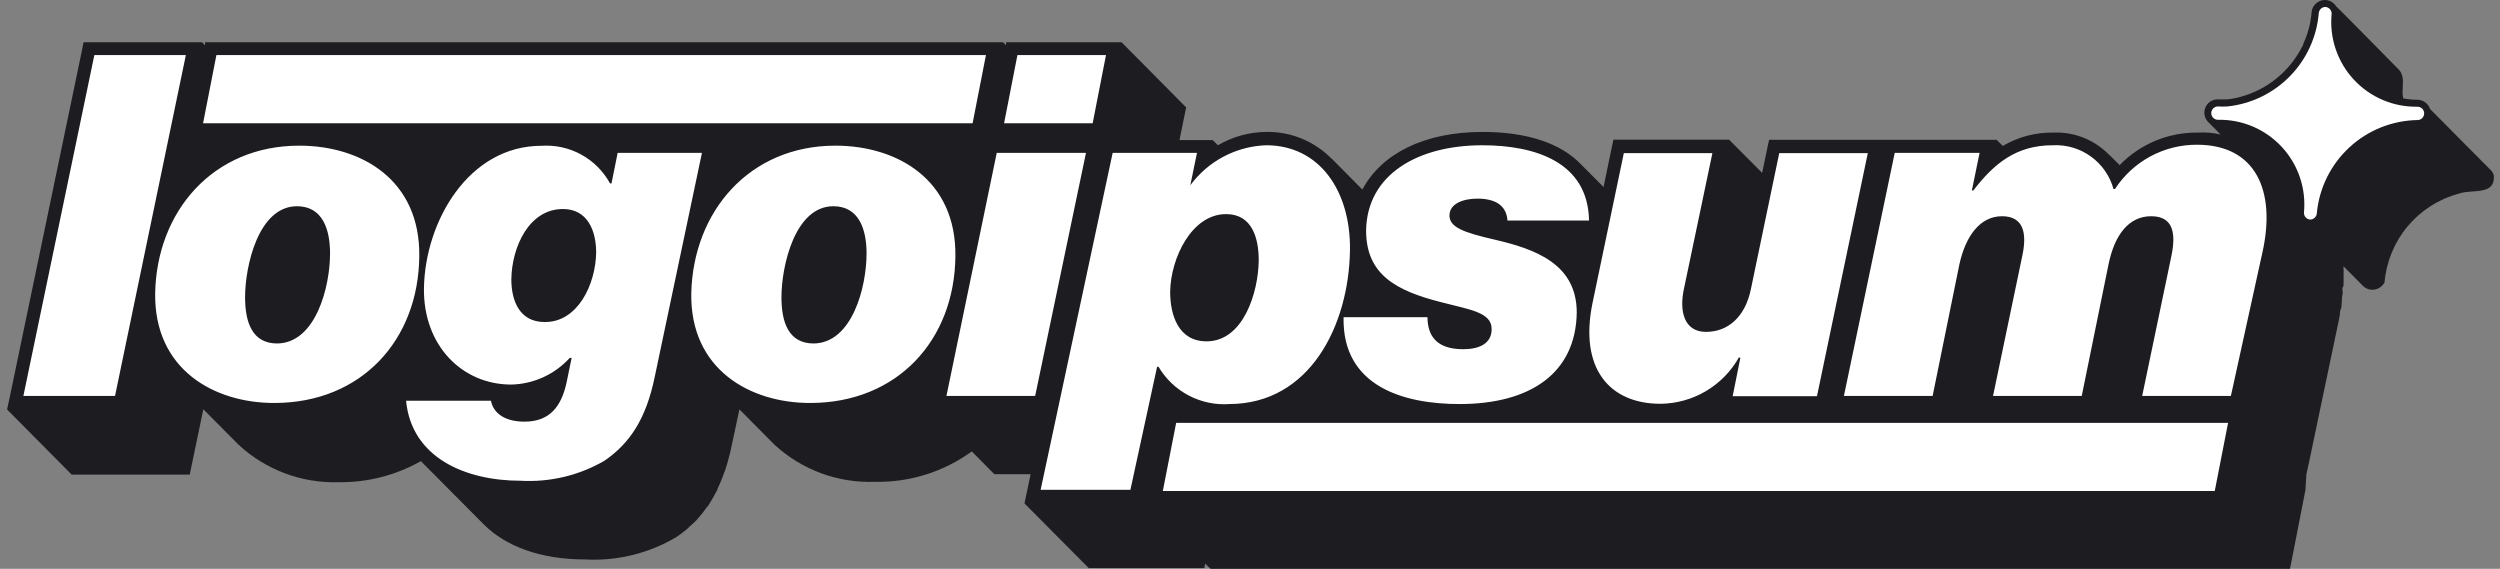 <svg xmlns="http://www.w3.org/2000/svg" width="189" height="43" viewBox="0 0 189 43" fill="none">
    <rect x="0" y="0" width="189" height="43" fill="#808080" stroke="none"/>
    <g clip-path="url(#clip0_1030_2128)">
        <path d="M183.711 8.239L188.198 12.757C188.355 12.882 188.471 13.05 188.531 13.241C188.623 14.353 187.781 14.414 186.921 14.476C186.549 14.503 186.174 14.53 185.87 14.643C184.36 15.051 183.014 15.914 182.014 17.113C181.012 18.313 180.404 19.792 180.272 21.349C180.175 21.529 180.029 21.677 179.85 21.775C179.671 21.873 179.468 21.918 179.264 21.903C179.027 21.883 178.806 21.779 178.638 21.611L177.165 20.128C177.176 20.23 177.176 20.33 177.176 20.411V21.389C177.176 21.451 177.178 21.51 177.171 21.57C177.161 21.637 177.139 21.703 177.086 21.772V21.863C177.086 21.909 177.091 21.953 177.097 21.996C177.107 22.086 177.119 22.178 177.086 22.307C177.054 22.427 177.05 22.567 177.046 22.692C177.045 22.766 177.043 22.835 177.035 22.892C177.025 22.97 177.025 23.053 177.018 23.137C177.012 23.215 176.999 23.293 176.964 23.366C176.917 23.468 176.901 23.566 176.897 23.665C176.893 23.712 176.893 23.76 176.893 23.809L176.833 24.122L174.545 35.033L174.363 35.85L174.292 37.04L173.284 42.193L173.122 43H91.509L91.116 42.607L91.045 42.95H82.312L77.451 38.059L77.915 35.85H75.172L73.468 34.126C71.353 35.666 68.793 36.473 66.177 36.425C63.365 36.536 60.624 35.528 58.553 33.621L55.901 30.949L55.326 33.632C55.256 34.015 55.165 34.378 55.064 34.731L54.973 35.064L54.822 35.548C54.809 35.59 54.793 35.63 54.772 35.669C54.621 36.113 54.443 36.548 54.237 36.969C54.242 36.986 54.242 37.004 54.237 37.02C54.211 37.076 54.18 37.13 54.146 37.181C53.994 37.483 53.826 37.775 53.642 38.059C53.608 38.11 53.578 38.164 53.551 38.22L53.44 38.341C53.194 38.694 52.924 39.031 52.634 39.349C52.554 39.429 52.474 39.504 52.393 39.578C52.31 39.653 52.226 39.727 52.139 39.803L51.918 40.015C51.778 40.131 51.635 40.243 51.489 40.351C51.368 40.44 51.246 40.527 51.121 40.61C49.043 41.841 46.645 42.428 44.233 42.294C40.906 42.294 38.243 41.326 36.559 39.632L31.819 34.862C29.926 35.933 27.782 36.483 25.607 36.455C22.804 36.542 20.079 35.52 18.024 33.611L15.372 30.939L14.514 35.064L14.343 35.88H5.418L0.537 30.959L0.79 29.769L6.155 4.003L6.316 3.197H15.271L15.503 3.419V3.197H75.838L76.06 3.419V3.197H84.793L89.674 8.118L89.432 9.298L89.169 10.589H91.68L92.074 10.982C93.179 10.334 94.434 9.987 95.714 9.974C96.656 9.955 97.591 10.134 98.46 10.498C99.328 10.863 100.11 11.406 100.757 12.091L100.625 11.94L102.995 14.33C104.437 11.617 107.674 9.974 112.071 9.974C115.48 9.974 117.991 10.841 119.513 12.414L121.228 14.138L121.803 11.365L121.974 10.558H130.717L133.218 13.069L133.571 11.375L133.743 10.569H150.947L151.411 11.032C152.576 10.345 153.91 9.996 155.263 10.024C156.077 9.992 156.888 10.141 157.638 10.46C158.387 10.779 159.057 11.261 159.599 11.869C159.571 11.838 159.544 11.806 159.517 11.775C159.469 11.717 159.42 11.661 159.369 11.608L160.245 12.485C161.008 11.694 161.926 11.068 162.94 10.645C163.955 10.222 165.045 10.011 166.143 10.024C166.727 9.988 167.31 10.038 167.875 10.17L166.921 9.207C166.791 9.068 166.702 8.895 166.667 8.708C166.631 8.521 166.65 8.327 166.719 8.15C166.788 7.973 166.907 7.819 167.06 7.706C167.214 7.593 167.396 7.526 167.586 7.513H168.353C168.559 7.493 168.764 7.463 168.967 7.422C170.039 7.197 171.048 6.736 171.919 6.073C172.792 5.411 173.506 4.562 174.01 3.59C174.054 3.515 174.094 3.437 174.131 3.358V3.308C174.478 2.561 174.689 1.758 174.756 0.938C174.773 0.683 174.889 0.444 175.076 0.27C175.263 0.096 175.509 -0.001 175.765 2.92602e-06H175.845C175.998 0.015 176.146 0.064 176.277 0.144C176.409 0.225 176.519 0.334 176.602 0.464C177.328 1.17 181.361 5.274 181.361 5.274C181.698 5.636 181.673 6.105 181.647 6.579C181.631 6.873 181.615 7.169 181.684 7.442C181.867 7.475 182.053 7.5 182.238 7.517C182.417 7.533 182.595 7.542 182.774 7.543C182.982 7.548 183.185 7.617 183.353 7.742C183.521 7.866 183.647 8.04 183.711 8.239Z" fill="#1D1D21"/>
        <path d="M46.694 11.557H53.067L49.498 28.488C48.842 31.695 47.592 33.531 45.696 34.832C43.778 35.944 41.576 36.47 39.363 36.344C35.147 36.344 31.104 34.58 30.7 30.294H37.114C37.316 31.302 38.243 31.877 39.655 31.877C41.561 31.877 42.438 30.727 42.832 28.922L43.215 27.056H43.074C42.511 27.675 41.828 28.173 41.067 28.52C40.306 28.866 39.483 29.055 38.647 29.073C34.936 29.073 31.991 26.119 32.051 21.792C32.132 16.75 35.42 11.022 40.936 11.022C41.981 10.952 43.025 11.182 43.943 11.686C44.862 12.19 45.617 12.947 46.119 13.866H46.23L46.694 11.557ZM41.218 24.344C43.669 24.344 45.03 21.52 45.07 19.09C45.07 17.466 44.435 15.802 42.559 15.802C39.998 15.802 38.697 18.656 38.657 21.107C38.657 22.761 39.292 24.344 41.168 24.344M112.768 24.888C112.768 25.967 111.839 26.401 110.619 26.401C108.602 26.401 107.927 25.393 107.917 23.981H101.574C101.463 29.245 106.162 30.546 110.337 30.546C115.671 30.546 119.131 28.236 119.202 23.628C119.202 19.947 116.065 18.828 112.979 18.112C110.609 17.567 109.571 17.174 109.58 16.276C109.591 15.379 110.65 15.016 111.688 15.016C112.989 15.016 113.876 15.48 113.967 16.67H120.129C120.058 12.273 116.095 10.982 112.061 10.982C107.16 10.982 103.338 13.211 103.278 17.426C103.278 20.744 105.516 21.964 108.894 22.831C111.063 23.406 112.787 23.587 112.768 24.888ZM159.891 14.29H159.781C159.507 13.297 158.9 12.427 158.064 11.826C157.228 11.224 156.211 10.926 155.182 10.982C152.439 10.982 150.766 12.343 149.182 14.401H149.072L149.656 11.557H143.242L139.4 29.931H146.107L148.123 20.018C148.587 17.86 149.686 16.347 151.351 16.347C153.015 16.347 153.236 17.678 152.893 19.302L150.674 29.931H157.38L159.398 20.018C159.861 17.718 160.961 16.347 162.624 16.347C164.288 16.347 164.511 17.608 164.168 19.302L161.949 29.931H168.655L171.055 19.009C172.064 14.401 170.521 10.942 166.094 10.942C164.862 10.937 163.65 11.24 162.566 11.825C161.482 12.41 160.563 13.258 159.891 14.29ZM1.768 29.931H8.696L14.051 4.165H7.133L1.768 29.931ZM22.622 11.012C27.302 11.012 31.769 13.574 31.698 19.372C31.638 25.715 27.322 30.465 20.727 30.465C16.189 30.465 11.651 27.944 11.731 22.176C11.842 15.984 16.098 11.012 22.622 11.012ZM20.918 25.967C23.873 25.967 24.952 21.681 24.952 19.16C24.952 17.355 24.397 15.591 22.451 15.591C19.527 15.591 18.528 20.129 18.528 22.468C18.528 24.344 19.053 25.967 20.959 25.967M16.36 4.165L15.352 9.318H73.529L74.537 4.165H16.36ZM63.152 11.012C67.831 11.012 72.298 13.574 72.228 19.372C72.167 25.715 67.841 30.465 61.246 30.465C56.708 30.465 52.17 27.944 52.261 22.176C52.402 15.984 56.657 11.012 63.152 11.012ZM61.478 25.967C64.433 25.967 65.512 21.681 65.512 19.16C65.512 17.355 64.947 15.591 63.001 15.591C60.086 15.591 59.078 20.129 59.078 22.468C59.078 24.344 59.602 25.967 61.518 25.967M76.917 4.165L75.909 9.318H82.605L83.613 4.165H76.917ZM71.552 29.931H78.258L82.1 11.557H75.354L71.552 29.931ZM92.951 30.546C91.884 30.622 90.817 30.398 89.869 29.901C88.921 29.404 88.131 28.653 87.586 27.732H87.475L85.459 37.03H78.672L84.117 11.557H90.491L89.987 14.007C90.652 13.102 91.514 12.36 92.508 11.836C93.502 11.312 94.602 11.02 95.725 10.982C99.758 10.982 102.128 14.441 102.058 18.939C101.967 24.596 99.032 30.546 92.911 30.546H92.951ZM92.689 16.186C90.097 16.186 88.504 19.503 88.464 22.055C88.464 23.83 89.089 25.806 91.217 25.806C93.99 25.806 95.129 22.135 95.16 19.685C95.16 18.021 94.676 16.186 92.689 16.186ZM131.464 27.036H131.575L130.99 29.951H137.363L141.206 11.577H134.51L132.371 21.843C131.938 23.971 130.627 25.09 128.973 25.09C127.319 25.09 126.956 23.537 127.289 21.913L129.457 11.577H122.761L120.391 22.922C119.382 27.863 121.682 30.526 125.534 30.526C126.744 30.514 127.929 30.183 128.97 29.567C130.011 28.951 130.872 28.071 131.464 27.016V27.036ZM167.435 37.121L168.443 31.968H88.918L87.909 37.121H167.435Z" fill="white"/>
        <path d="M174.644 16.599C174.579 16.594 174.514 16.576 174.455 16.546C174.395 16.515 174.342 16.474 174.299 16.423C174.256 16.373 174.224 16.314 174.204 16.251C174.183 16.187 174.176 16.121 174.181 16.054C174.265 15.156 174.159 14.251 173.868 13.396C173.578 12.543 173.11 11.759 172.496 11.099C171.882 10.438 171.135 9.914 170.305 9.562C169.474 9.21 168.578 9.038 167.676 9.056C167.543 9.056 167.415 9.003 167.32 8.908C167.226 8.814 167.172 8.685 167.172 8.552C167.172 8.418 167.226 8.29 167.32 8.195C167.415 8.101 167.543 8.047 167.676 8.047C167.918 8.063 168.161 8.063 168.403 8.047C170.194 7.857 171.862 7.047 173.121 5.759C174.381 4.47 175.151 2.783 175.3 0.988C175.311 0.862 175.368 0.744 175.461 0.658C175.555 0.572 175.678 0.524 175.804 0.524C175.871 0.53 175.936 0.548 175.995 0.578C176.054 0.608 176.106 0.65 176.149 0.7C176.194 0.751 176.226 0.809 176.246 0.873C176.267 0.936 176.274 1.003 176.269 1.069C176.185 1.966 176.291 2.871 176.581 3.724C176.871 4.578 177.337 5.36 177.95 6.021C178.564 6.681 179.309 7.205 180.138 7.558C180.968 7.911 181.862 8.084 182.763 8.068C182.896 8.068 183.025 8.121 183.12 8.215C183.214 8.31 183.267 8.438 183.267 8.572C183.267 8.706 183.214 8.834 183.12 8.928C183.025 9.023 182.896 9.076 182.763 9.076C180.847 9.108 179.01 9.846 177.605 11.149C176.2 12.451 175.325 14.227 175.15 16.135C175.139 16.262 175.082 16.38 174.988 16.466C174.895 16.552 174.772 16.599 174.644 16.599Z" fill="white"/>
    </g>
    <defs>
        <clipPath id="clip0_1030_2128">
            <rect width="188.125" height="43" fill="white" transform="translate(0.537)"/>
        </clipPath>
    </defs>
</svg>